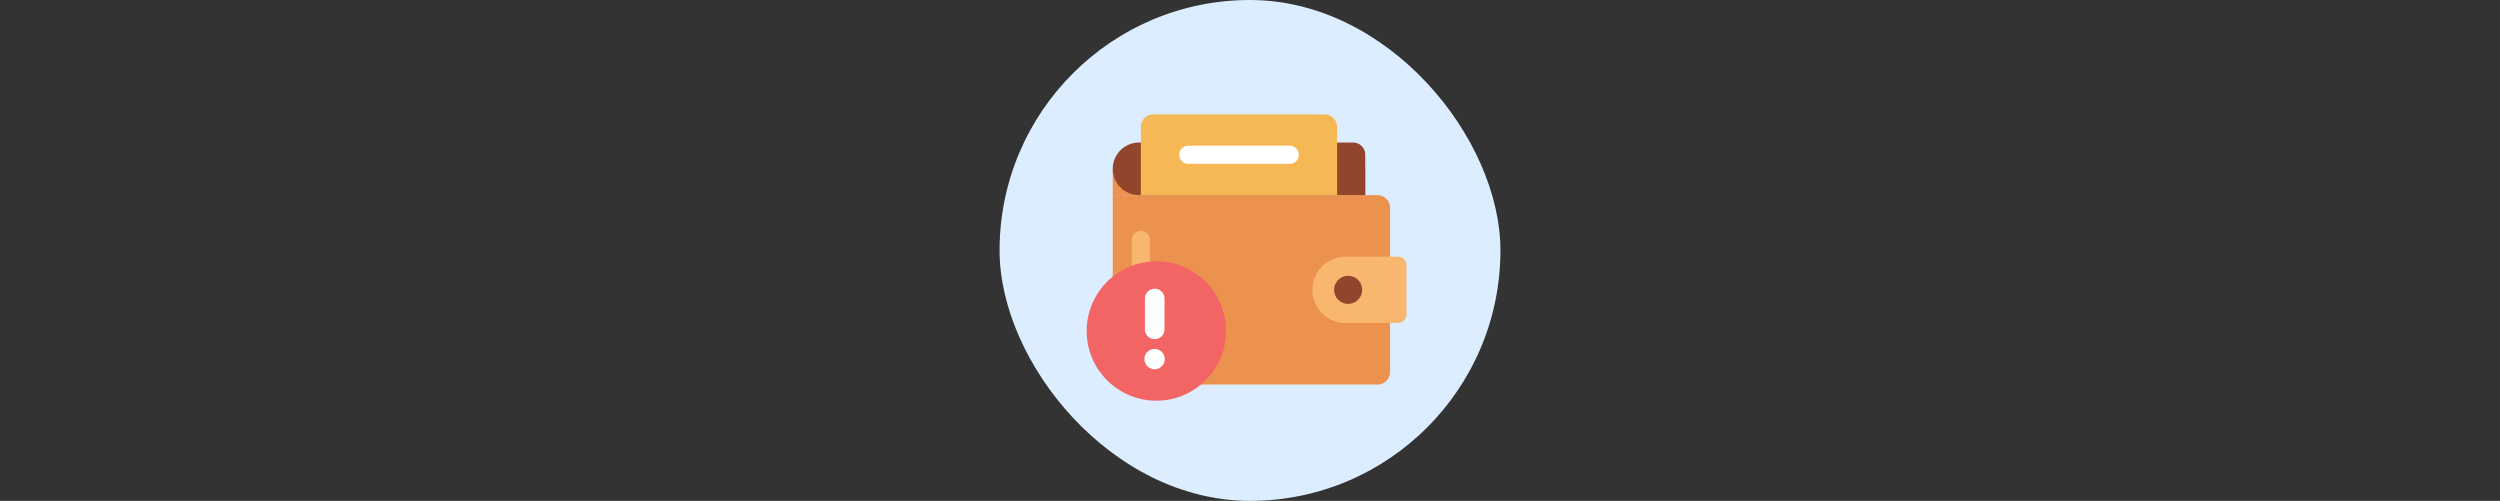 <svg width="574" height="115" viewBox="0 0 574 115" fill="none" xmlns="http://www.w3.org/2000/svg">
<rect x="0" y="0" width="574" height="115" fill="#333333" stroke="none"/>
<rect x="229.5" width="115" height="115" rx="57.5" fill="#DCEDFF"/>
<path d="M255.486 76.791C255.486 83.142 260.635 88.291 266.986 88.291H316.288C317.876 88.291 319.163 87.004 319.163 85.416V47.68C319.163 46.092 317.876 44.805 316.288 44.805H255.486V76.791Z" fill="#EB934E"/>
<path d="M261.938 55.092L261.938 78.382" stroke="#F9B66F" stroke-width="4.179" stroke-linecap="round"/>
<path d="M301.324 66.547C301.324 70.755 304.736 74.167 308.944 74.167H320.969C322.054 74.167 322.933 73.287 322.933 72.203V60.891C322.933 59.806 322.054 58.926 320.969 58.926H308.944C304.736 58.926 301.324 62.338 301.324 66.547Z" fill="#F9B66F"/>
<path d="M255.486 38.769H313.468V44.807H255.486V38.769Z" fill="#EB934E"/>
<path d="M255.486 38.762C255.486 35.427 258.19 32.723 261.526 32.723H310.707C312.232 32.723 313.468 33.959 313.468 35.484V44.802H261.526C258.19 44.802 255.486 42.098 255.486 38.762Z" fill="#93452B"/>
<path d="M261.939 29.137C261.939 27.549 263.227 26.262 264.814 26.262H304.131C305.719 26.262 307.006 27.549 307.006 29.137V44.8H261.939V29.137Z" fill="#F6B755"/>
<path d="M296.118 35.536L272.828 35.536" stroke="white" stroke-width="4.179" stroke-linecap="round"/>
<circle cx="309.528" cy="66.543" r="3.229" fill="#93452B"/>
<circle cx="265.5" cy="76" r="16" fill="#F36565"/>
<path d="M265.12 68.542L265.12 75.625" stroke="white" stroke-width="4.496" stroke-linecap="round"/>
<circle cx="265.089" cy="82.445" r="2.339" fill="white"/>
</svg>
